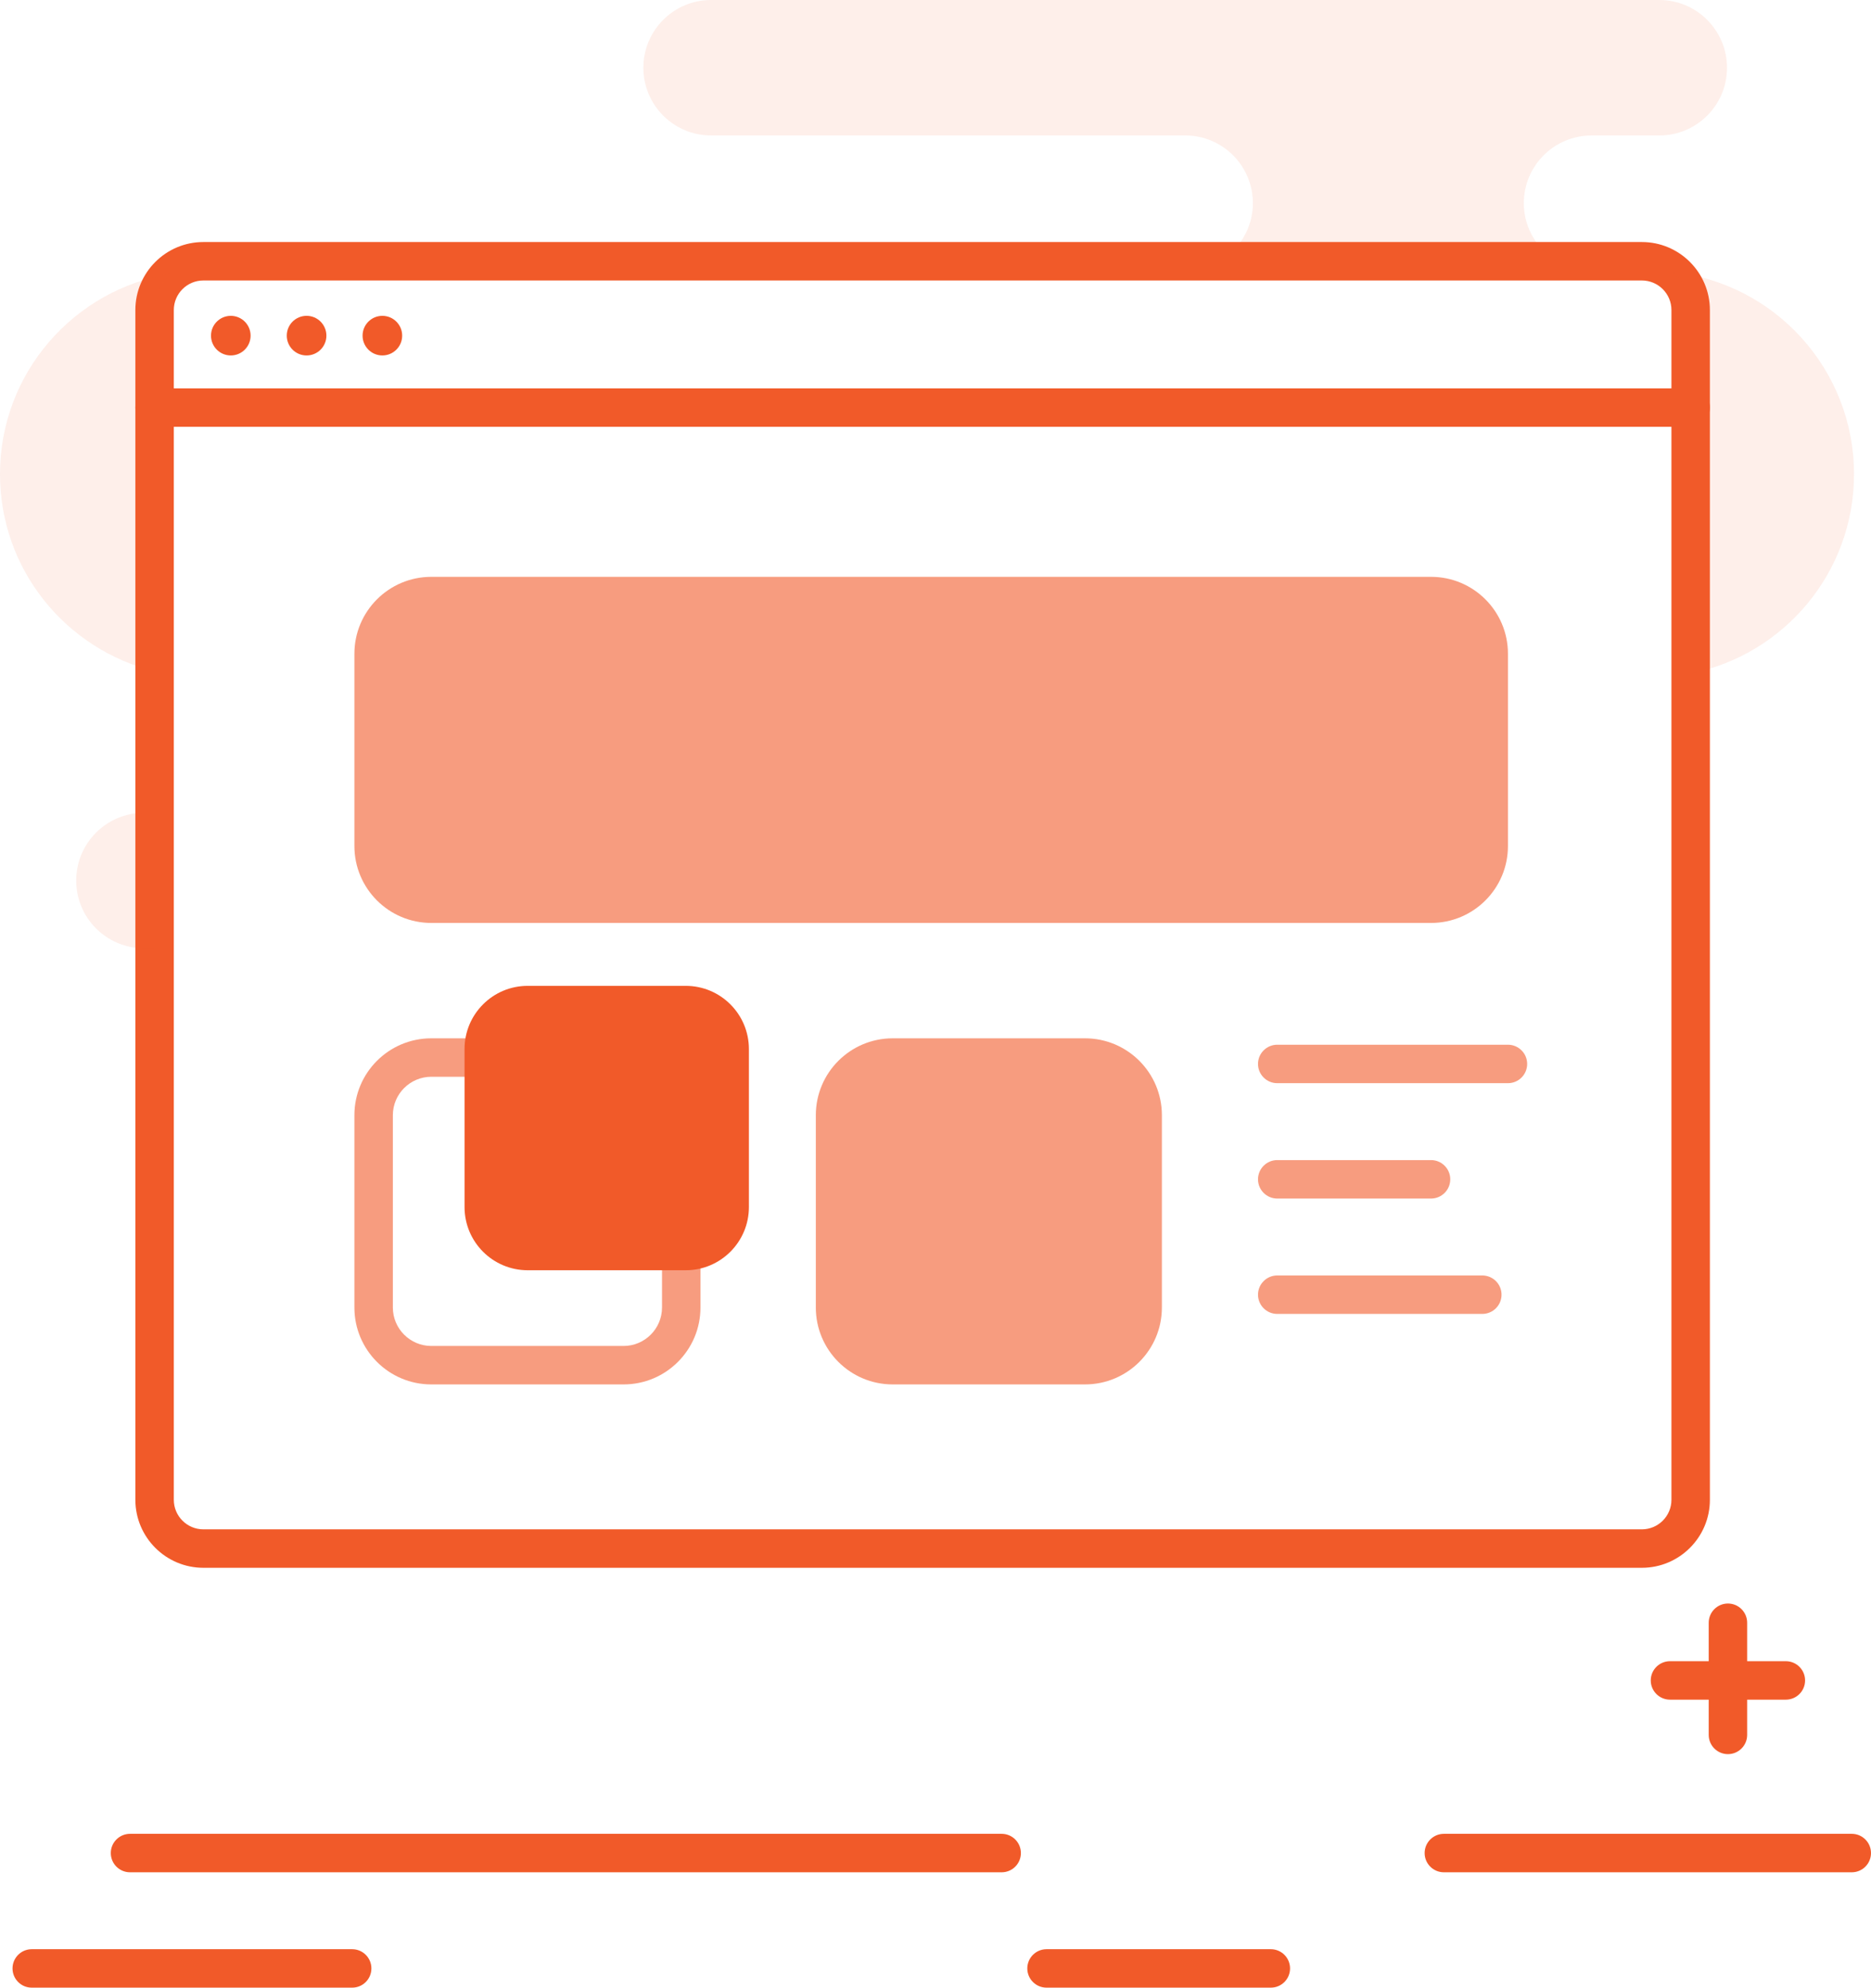 <?xml version="1.0" encoding="utf-8"?>
<!-- Generator: Adobe Illustrator 16.0.0, SVG Export Plug-In . SVG Version: 6.00 Build 0)  -->
<!DOCTYPE svg PUBLIC "-//W3C//DTD SVG 1.1//EN" "http://www.w3.org/Graphics/SVG/1.1/DTD/svg11.dtd">
<svg version="1.1" id="Layer_150" xmlns="http://www.w3.org/2000/svg" xmlns:xlink="http://www.w3.org/1999/xlink" x="0px" y="0px"
	 width="145.977px" height="155.059px" viewBox="0 0 145.977 155.059" enable-background="new 0 0 145.977 155.059"
	 xml:space="preserve">
<g>
	<path fill="#f15a29" d="M144.477,146.059h-31.826c-0.827,0-1.5-0.672-1.5-1.5s0.673-1.5,1.5-1.5h31.826c0.828,0,1.5,0.672,1.5,1.5
		S145.305,146.059,144.477,146.059z"/>
</g>
<g>
	<path fill="#f15a29" d="M78.151,146.059H10.144c-0.829,0-1.5-0.672-1.5-1.5s0.671-1.5,1.5-1.5h68.007c0.828,0,1.5,0.672,1.5,1.5
		S78.979,146.059,78.151,146.059z"/>
</g>
<g>
	<path fill="#f15a29" d="M27.477,155.059h-25c-0.829,0-1.5-0.672-1.5-1.5s0.671-1.5,1.5-1.5h25c0.829,0,1.5,0.672,1.5,1.5
		S28.306,155.059,27.477,155.059z"/>
</g>
<g>
	<path fill="#f15a29" d="M128.102,122.305H15.866c-2.925,0-5.305-2.38-5.305-5.305V24.186c0-2.925,2.379-5.305,5.305-5.305h112.235
		c2.925,0,5.306,2.38,5.306,5.305V117C133.407,119.925,131.027,122.305,128.102,122.305z M15.866,21.881
		c-1.271,0-2.305,1.034-2.305,2.305V117c0,1.271,1.033,2.305,2.305,2.305h112.235c1.271,0,2.306-1.034,2.306-2.305V24.186
		c0-1.271-1.034-2.305-2.306-2.305H15.866z"/>
</g>
<g>
	<path fill="#f15a29" d="M131.907,33.295H12.063c-0.829,0-1.5-0.671-1.5-1.5s0.671-1.5,1.5-1.5h119.845c0.827,0,1.5,0.671,1.5,1.5
		S132.735,33.295,131.907,33.295z"/>
</g>
<g>
	<circle fill="#f15a29" cx="18.007" cy="26.184" r="1.545"/>
</g>
<g>
	<circle fill="#f15a29" cx="23.92" cy="26.184" r="1.546"/>
</g>
<g>
	<circle fill="#f15a29" cx="29.833" cy="26.184" r="1.545"/>
</g>
<g opacity="0.1">
	<g>
		<path fill="#f15a29" d="M11.229,63.41c-2.918,0-5.284,2.364-5.284,5.282s2.366,5.283,5.284,5.283h0.834V63.41H11.229z"/>
	</g>
	<g>
		<path fill="#f15a29" d="M118.889,15.854c0-2.92,2.367-5.285,5.283-5.285h5.285c2.918,0,5.285-2.364,5.285-5.282
			S132.375,0,129.458,0H55.481c-2.919,0-5.284,2.367-5.284,5.285s2.365,5.282,5.284,5.282h36.99c2.916,0,5.281,2.365,5.281,5.285
			c0,1.935-1.049,3.605-2.601,4.527h26.336C119.94,19.459,118.889,17.787,118.889,15.854z"/>
	</g>
	<g>
		<path fill="#f15a29" d="M144.651,36.988c0-8.19-6.215-14.93-14.186-15.764c0.871,0.697,1.44,1.758,1.44,2.961v28.349
			C139.172,51.088,144.651,44.68,144.651,36.988z"/>
	</g>
	<g>
		<path fill="#f15a29" d="M13.349,21.354C5.786,22.557,0,29.088,0,36.988c0,7.447,5.141,13.677,12.063,15.378V24.185
			C12.063,23.055,12.565,22.051,13.349,21.354z"/>
	</g>
</g>
<g>
	<path fill="#f15a29" d="M99.151,155.059h-17.5c-0.827,0-1.5-0.672-1.5-1.5s0.673-1.5,1.5-1.5h17.5c0.828,0,1.5,0.672,1.5,1.5
		S99.979,155.059,99.151,155.059z"/>
</g>
<g opacity="0.6">
	<path fill="#f15a29" d="M117.651,66c0,3.313-2.687,6-6,6h-78c-3.313,0-6-2.688-6-6V51c0-3.313,2.688-6,6-6h78c3.313,0,6,2.687,6,6
		V66z"/>
</g>
<g opacity="0.6">
	<path fill="#f15a29" d="M90.651,102c0,3.313-2.687,6-6,6h-15c-3.313,0-6-2.688-6-6V87c0-3.313,2.688-6,6-6h15c3.313,0,6,2.687,6,6
		V102z"/>
</g>
<g opacity="0.6">
	<g>
		<path fill="#f15a29" d="M48.651,84c1.654,0,3,1.346,3,3v15c0,1.653-1.346,3-3,3h-15c-1.653,0-3-1.347-3-3V87c0-1.654,1.347-3,3-3
			H48.651 M48.651,81h-15c-3.313,0-6,2.687-6,6v15c0,3.313,2.688,6,6,6h15c3.313,0,6-2.688,6-6V87
			C54.651,83.687,51.964,81,48.651,81L48.651,81z"/>
	</g>
</g>
<g opacity="0.6">
	<path fill="#f15a29" d="M117.651,84.5h-18c-0.827,0-1.5-0.672-1.5-1.5s0.673-1.5,1.5-1.5h18c0.828,0,1.5,0.672,1.5,1.5
		S118.479,84.5,117.651,84.5z"/>
</g>
<g opacity="0.6">
	<path fill="#f15a29" d="M111.651,93.5h-12c-0.827,0-1.5-0.672-1.5-1.5s0.673-1.5,1.5-1.5h12c0.828,0,1.5,0.672,1.5,1.5
		S112.479,93.5,111.651,93.5z"/>
</g>
<g opacity="0.6">
	<path fill="#f15a29" d="M115.651,102.5h-16c-0.827,0-1.5-0.672-1.5-1.5s0.673-1.5,1.5-1.5h16c0.828,0,1.5,0.672,1.5,1.5
		S116.479,102.5,115.651,102.5z"/>
</g>
<g>
	<path fill="#f15a29" d="M58.43,94.163c0,2.723-2.208,4.93-4.93,4.93H41.174c-2.724,0-4.93-2.207-4.93-4.93V81.838
		c0-2.724,2.207-4.931,4.93-4.931H53.5c2.722,0,4.93,2.207,4.93,4.931V94.163z"/>
</g>
<g>
	<path fill="#f15a29" d="M139.334,132.592h-9.041c-0.828,0-1.5-0.672-1.5-1.5s0.672-1.5,1.5-1.5h9.041c0.828,0,1.5,0.672,1.5,1.5
		S140.163,132.592,139.334,132.592z"/>
</g>
<g>
	<path fill="#f15a29" d="M134.815,136.842c-0.828,0-1.5-0.672-1.5-1.5v-8.75c0-0.828,0.672-1.5,1.5-1.5s1.5,0.672,1.5,1.5v8.75
		C136.315,136.17,135.643,136.842,134.815,136.842z"/>
</g>
</svg>
